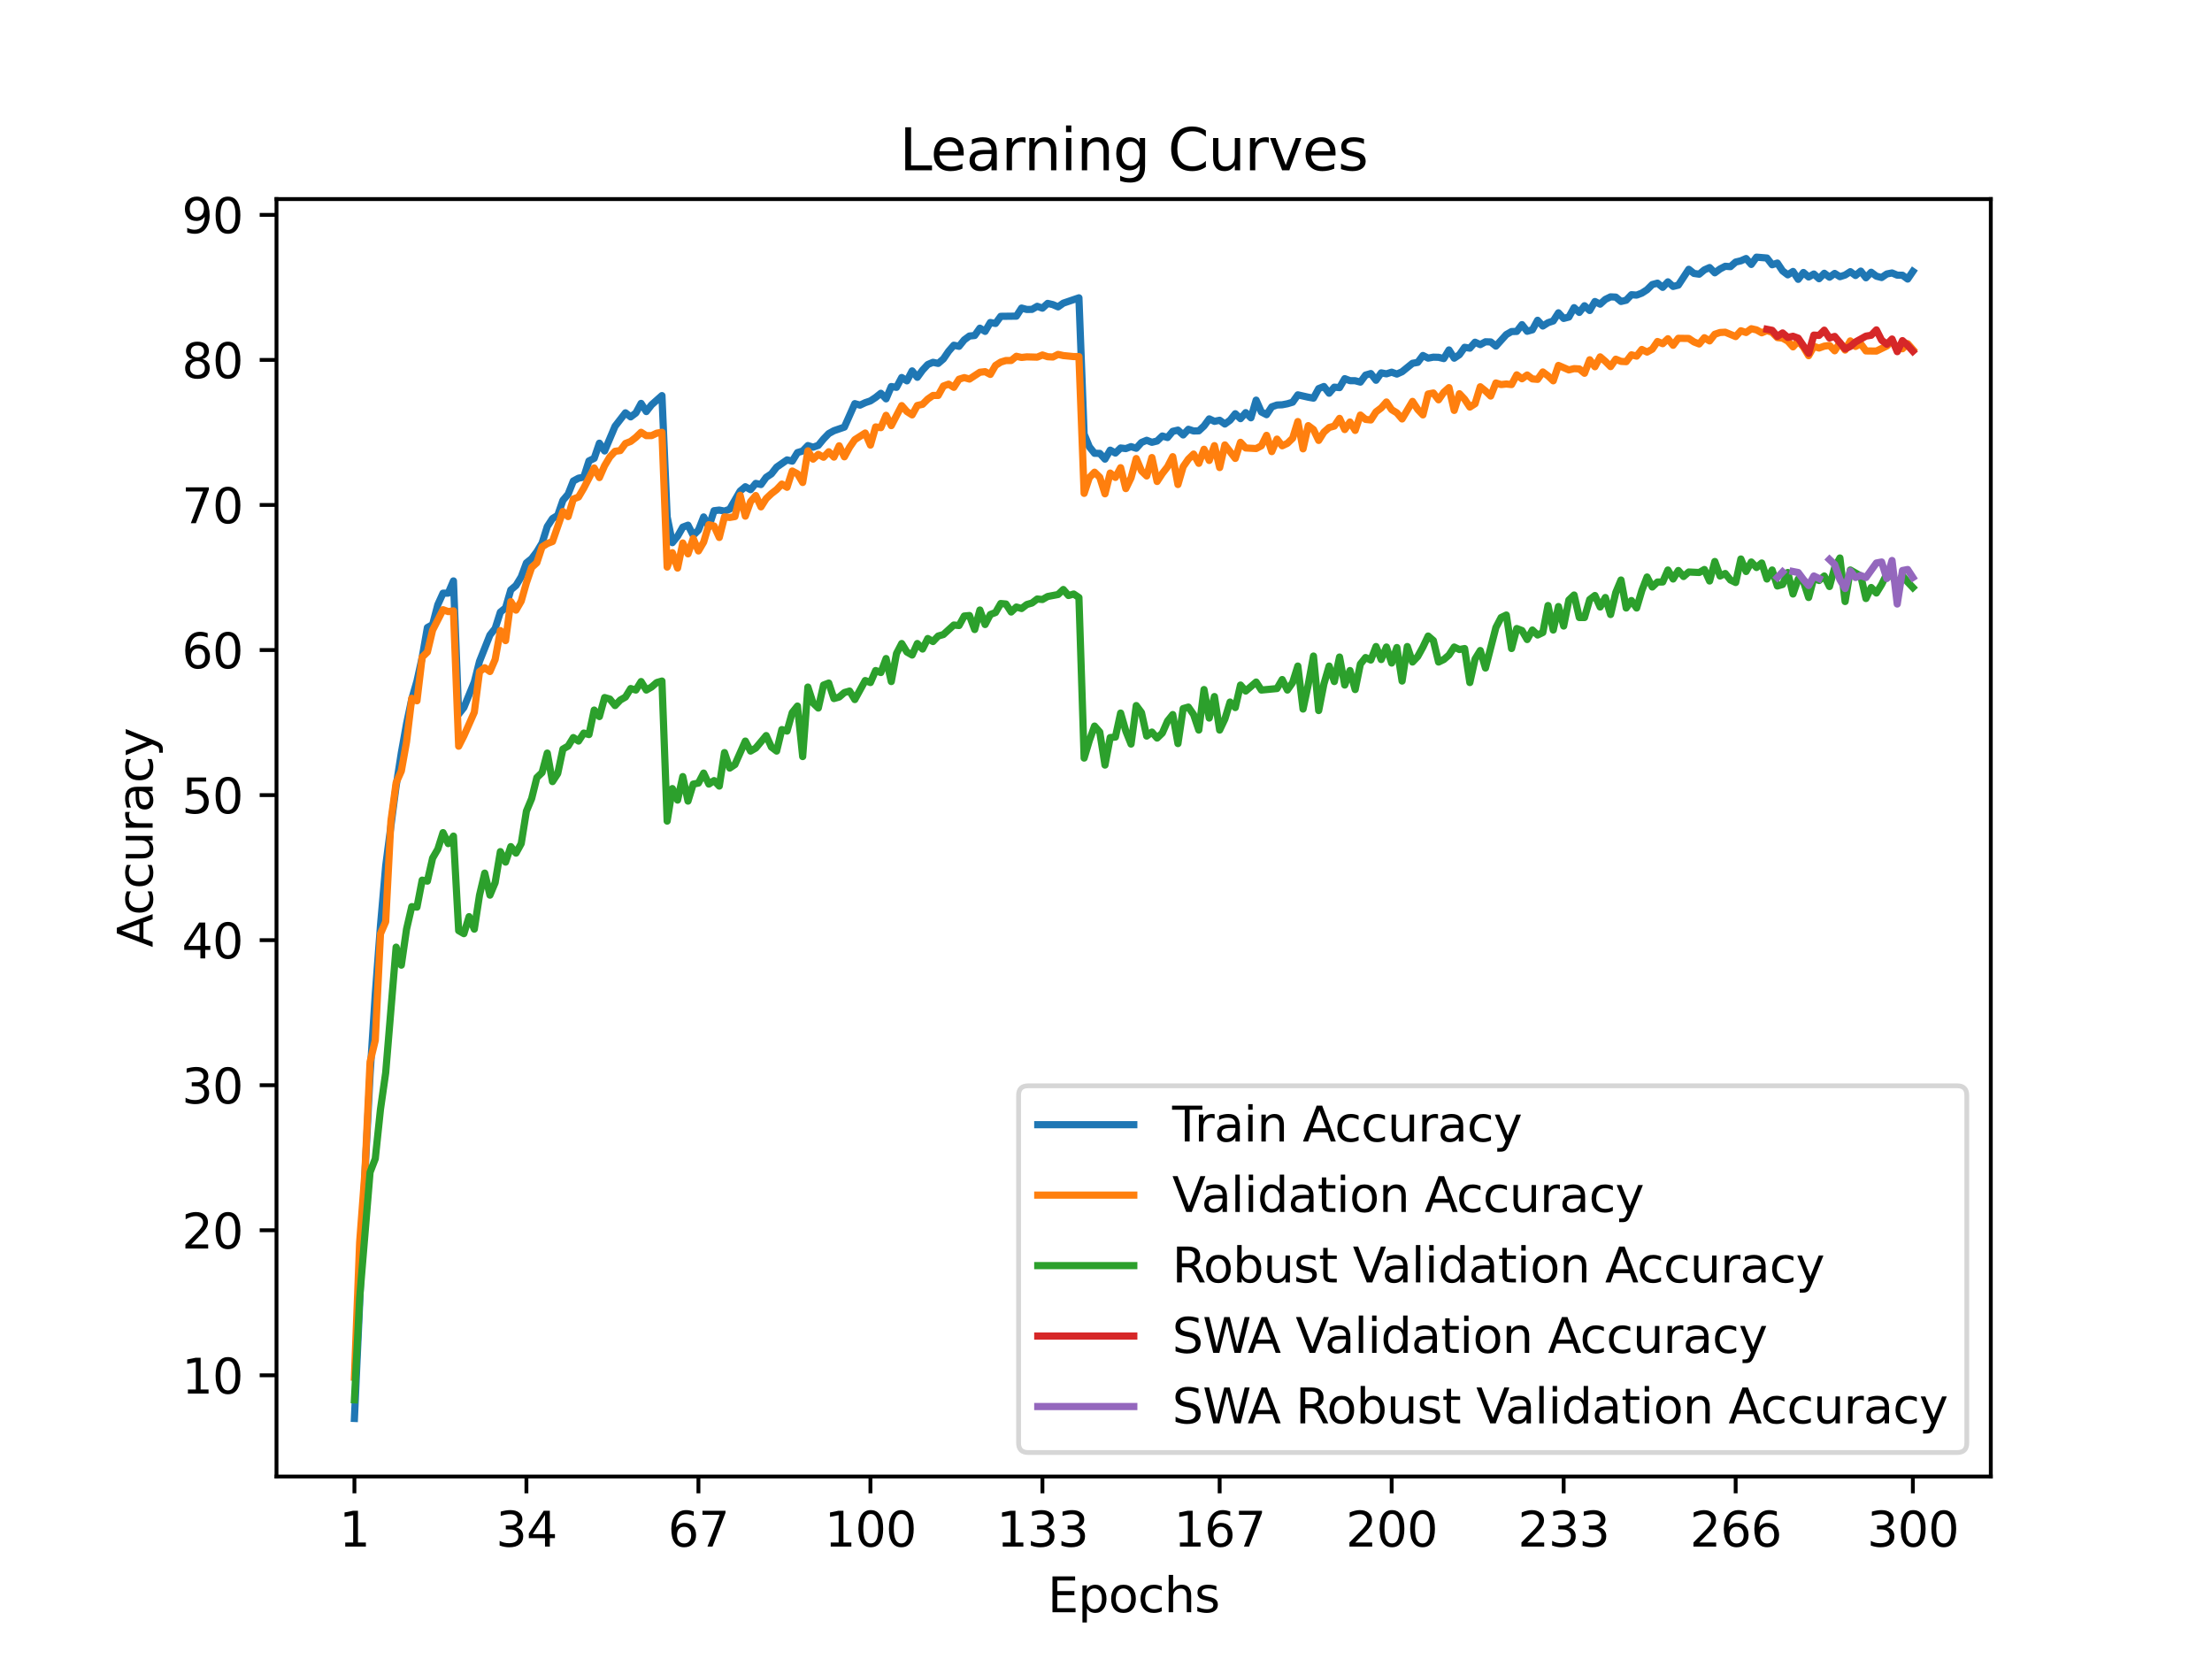 <?xml version="1.0" encoding="utf-8" standalone="no"?>
<!DOCTYPE svg PUBLIC "-//W3C//DTD SVG 1.1//EN"
  "http://www.w3.org/Graphics/SVG/1.1/DTD/svg11.dtd">
<svg xmlns:xlink="http://www.w3.org/1999/xlink" width="460.8pt" height="345.6pt" viewBox="0 0 460.8 345.6" xmlns="http://www.w3.org/2000/svg" version="1.1">
 <defs>
  <style type="text/css">*{stroke-linejoin: round; stroke-linecap: butt}</style>
 </defs>
 <g id="figure_1">
  <g id="patch_1">
   <path d="M 0 345.6 
L 460.8 345.6 
L 460.8 0 
L 0 0 
z
" style="fill: #ffffff"/>
  </g>
  <g id="axes_1">
   <g id="patch_2">
    <path d="M 57.6 307.584 
L 414.72 307.584 
L 414.72 41.472 
L 57.6 41.472 
z
" style="fill: #ffffff"/>
   </g>
   <g id="matplotlib.axis_1">
    <g id="xtick_1">
     <g id="line2d_1">
      <defs>
       <path id="md8744e3c28" d="M 0 0 
L 0 3.5 
" style="stroke: #000000; stroke-width: 0.8"/>
      </defs>
      <g>
       <use xlink:href="#md8744e3c28" x="73.833" y="307.584" style="stroke: #000000; stroke-width: 0.8"/>
      </g>
     </g>
     <g id="text_1">
      <!-- 1 -->
      <g transform="translate(70.651 322.182) scale(0.1 -0.1)">
       <defs>
        <path id="DejaVuSans-31" d="M 794 531 
L 1825 531 
L 1825 4091 
L 703 3866 
L 703 4441 
L 1819 4666 
L 2450 4666 
L 2450 531 
L 3481 531 
L 3481 0 
L 794 0 
L 794 531 
z
" transform="scale(0.016)"/>
       </defs>
       <use xlink:href="#DejaVuSans-31"/>
      </g>
     </g>
    </g>
    <g id="xtick_2">
     <g id="line2d_2">
      <g>
       <use xlink:href="#md8744e3c28" x="109.664" y="307.584" style="stroke: #000000; stroke-width: 0.8"/>
      </g>
     </g>
     <g id="text_2">
      <!-- 34 -->
      <g transform="translate(103.302 322.182) scale(0.1 -0.1)">
       <defs>
        <path id="DejaVuSans-33" d="M 2597 2516 
Q 3050 2419 3304 2112 
Q 3559 1806 3559 1356 
Q 3559 666 3084 287 
Q 2609 -91 1734 -91 
Q 1441 -91 1130 -33 
Q 819 25 488 141 
L 488 750 
Q 750 597 1062 519 
Q 1375 441 1716 441 
Q 2309 441 2620 675 
Q 2931 909 2931 1356 
Q 2931 1769 2642 2001 
Q 2353 2234 1838 2234 
L 1294 2234 
L 1294 2753 
L 1863 2753 
Q 2328 2753 2575 2939 
Q 2822 3125 2822 3475 
Q 2822 3834 2567 4026 
Q 2313 4219 1838 4219 
Q 1578 4219 1281 4162 
Q 984 4106 628 3988 
L 628 4550 
Q 988 4650 1302 4700 
Q 1616 4750 1894 4750 
Q 2613 4750 3031 4423 
Q 3450 4097 3450 3541 
Q 3450 3153 3228 2886 
Q 3006 2619 2597 2516 
z
" transform="scale(0.016)"/>
        <path id="DejaVuSans-34" d="M 2419 4116 
L 825 1625 
L 2419 1625 
L 2419 4116 
z
M 2253 4666 
L 3047 4666 
L 3047 1625 
L 3713 1625 
L 3713 1100 
L 3047 1100 
L 3047 0 
L 2419 0 
L 2419 1100 
L 313 1100 
L 313 1709 
L 2253 4666 
z
" transform="scale(0.016)"/>
       </defs>
       <use xlink:href="#DejaVuSans-33"/>
       <use xlink:href="#DejaVuSans-34" x="63.623"/>
      </g>
     </g>
    </g>
    <g id="xtick_3">
     <g id="line2d_3">
      <g>
       <use xlink:href="#md8744e3c28" x="145.496" y="307.584" style="stroke: #000000; stroke-width: 0.8"/>
      </g>
     </g>
     <g id="text_3">
      <!-- 67 -->
      <g transform="translate(139.133 322.182) scale(0.1 -0.1)">
       <defs>
        <path id="DejaVuSans-36" d="M 2113 2584 
Q 1688 2584 1439 2293 
Q 1191 2003 1191 1497 
Q 1191 994 1439 701 
Q 1688 409 2113 409 
Q 2538 409 2786 701 
Q 3034 994 3034 1497 
Q 3034 2003 2786 2293 
Q 2538 2584 2113 2584 
z
M 3366 4563 
L 3366 3988 
Q 3128 4100 2886 4159 
Q 2644 4219 2406 4219 
Q 1781 4219 1451 3797 
Q 1122 3375 1075 2522 
Q 1259 2794 1537 2939 
Q 1816 3084 2150 3084 
Q 2853 3084 3261 2657 
Q 3669 2231 3669 1497 
Q 3669 778 3244 343 
Q 2819 -91 2113 -91 
Q 1303 -91 875 529 
Q 447 1150 447 2328 
Q 447 3434 972 4092 
Q 1497 4750 2381 4750 
Q 2619 4750 2861 4703 
Q 3103 4656 3366 4563 
z
" transform="scale(0.016)"/>
        <path id="DejaVuSans-37" d="M 525 4666 
L 3525 4666 
L 3525 4397 
L 1831 0 
L 1172 0 
L 2766 4134 
L 525 4134 
L 525 4666 
z
" transform="scale(0.016)"/>
       </defs>
       <use xlink:href="#DejaVuSans-36"/>
       <use xlink:href="#DejaVuSans-37" x="63.623"/>
      </g>
     </g>
    </g>
    <g id="xtick_4">
     <g id="line2d_4">
      <g>
       <use xlink:href="#md8744e3c28" x="181.327" y="307.584" style="stroke: #000000; stroke-width: 0.8"/>
      </g>
     </g>
     <g id="text_4">
      <!-- 100 -->
      <g transform="translate(171.783 322.182) scale(0.1 -0.1)">
       <defs>
        <path id="DejaVuSans-30" d="M 2034 4250 
Q 1547 4250 1301 3770 
Q 1056 3291 1056 2328 
Q 1056 1369 1301 889 
Q 1547 409 2034 409 
Q 2525 409 2770 889 
Q 3016 1369 3016 2328 
Q 3016 3291 2770 3770 
Q 2525 4250 2034 4250 
z
M 2034 4750 
Q 2819 4750 3233 4129 
Q 3647 3509 3647 2328 
Q 3647 1150 3233 529 
Q 2819 -91 2034 -91 
Q 1250 -91 836 529 
Q 422 1150 422 2328 
Q 422 3509 836 4129 
Q 1250 4750 2034 4750 
z
" transform="scale(0.016)"/>
       </defs>
       <use xlink:href="#DejaVuSans-31"/>
       <use xlink:href="#DejaVuSans-30" x="63.623"/>
       <use xlink:href="#DejaVuSans-30" x="127.246"/>
      </g>
     </g>
    </g>
    <g id="xtick_5">
     <g id="line2d_5">
      <g>
       <use xlink:href="#md8744e3c28" x="217.158" y="307.584" style="stroke: #000000; stroke-width: 0.8"/>
      </g>
     </g>
     <g id="text_5">
      <!-- 133 -->
      <g transform="translate(207.615 322.182) scale(0.1 -0.1)">
       <use xlink:href="#DejaVuSans-31"/>
       <use xlink:href="#DejaVuSans-33" x="63.623"/>
       <use xlink:href="#DejaVuSans-33" x="127.246"/>
      </g>
     </g>
    </g>
    <g id="xtick_6">
     <g id="line2d_6">
      <g>
       <use xlink:href="#md8744e3c28" x="254.076" y="307.584" style="stroke: #000000; stroke-width: 0.8"/>
      </g>
     </g>
     <g id="text_6">
      <!-- 167 -->
      <g transform="translate(244.532 322.182) scale(0.1 -0.1)">
       <use xlink:href="#DejaVuSans-31"/>
       <use xlink:href="#DejaVuSans-36" x="63.623"/>
       <use xlink:href="#DejaVuSans-37" x="127.246"/>
      </g>
     </g>
    </g>
    <g id="xtick_7">
     <g id="line2d_7">
      <g>
       <use xlink:href="#md8744e3c28" x="289.907" y="307.584" style="stroke: #000000; stroke-width: 0.8"/>
      </g>
     </g>
     <g id="text_7">
      <!-- 200 -->
      <g transform="translate(280.363 322.182) scale(0.1 -0.1)">
       <defs>
        <path id="DejaVuSans-32" d="M 1228 531 
L 3431 531 
L 3431 0 
L 469 0 
L 469 531 
Q 828 903 1448 1529 
Q 2069 2156 2228 2338 
Q 2531 2678 2651 2914 
Q 2772 3150 2772 3378 
Q 2772 3750 2511 3984 
Q 2250 4219 1831 4219 
Q 1534 4219 1204 4116 
Q 875 4013 500 3803 
L 500 4441 
Q 881 4594 1212 4672 
Q 1544 4750 1819 4750 
Q 2544 4750 2975 4387 
Q 3406 4025 3406 3419 
Q 3406 3131 3298 2873 
Q 3191 2616 2906 2266 
Q 2828 2175 2409 1742 
Q 1991 1309 1228 531 
z
" transform="scale(0.016)"/>
       </defs>
       <use xlink:href="#DejaVuSans-32"/>
       <use xlink:href="#DejaVuSans-30" x="63.623"/>
       <use xlink:href="#DejaVuSans-30" x="127.246"/>
      </g>
     </g>
    </g>
    <g id="xtick_8">
     <g id="line2d_8">
      <g>
       <use xlink:href="#md8744e3c28" x="325.739" y="307.584" style="stroke: #000000; stroke-width: 0.8"/>
      </g>
     </g>
     <g id="text_8">
      <!-- 233 -->
      <g transform="translate(316.195 322.182) scale(0.1 -0.1)">
       <use xlink:href="#DejaVuSans-32"/>
       <use xlink:href="#DejaVuSans-33" x="63.623"/>
       <use xlink:href="#DejaVuSans-33" x="127.246"/>
      </g>
     </g>
    </g>
    <g id="xtick_9">
     <g id="line2d_9">
      <g>
       <use xlink:href="#md8744e3c28" x="361.57" y="307.584" style="stroke: #000000; stroke-width: 0.8"/>
      </g>
     </g>
     <g id="text_9">
      <!-- 266 -->
      <g transform="translate(352.026 322.182) scale(0.1 -0.1)">
       <use xlink:href="#DejaVuSans-32"/>
       <use xlink:href="#DejaVuSans-36" x="63.623"/>
       <use xlink:href="#DejaVuSans-36" x="127.246"/>
      </g>
     </g>
    </g>
    <g id="xtick_10">
     <g id="line2d_10">
      <g>
       <use xlink:href="#md8744e3c28" x="398.487" y="307.584" style="stroke: #000000; stroke-width: 0.8"/>
      </g>
     </g>
     <g id="text_10">
      <!-- 300 -->
      <g transform="translate(388.944 322.182) scale(0.1 -0.1)">
       <use xlink:href="#DejaVuSans-33"/>
       <use xlink:href="#DejaVuSans-30" x="63.623"/>
       <use xlink:href="#DejaVuSans-30" x="127.246"/>
      </g>
     </g>
    </g>
    <g id="text_11">
     <!-- Epochs -->
     <g transform="translate(218.244 335.861) scale(0.1 -0.1)">
      <defs>
       <path id="DejaVuSans-45" d="M 628 4666 
L 3578 4666 
L 3578 4134 
L 1259 4134 
L 1259 2753 
L 3481 2753 
L 3481 2222 
L 1259 2222 
L 1259 531 
L 3634 531 
L 3634 0 
L 628 0 
L 628 4666 
z
" transform="scale(0.016)"/>
       <path id="DejaVuSans-70" d="M 1159 525 
L 1159 -1331 
L 581 -1331 
L 581 3500 
L 1159 3500 
L 1159 2969 
Q 1341 3281 1617 3432 
Q 1894 3584 2278 3584 
Q 2916 3584 3314 3078 
Q 3713 2572 3713 1747 
Q 3713 922 3314 415 
Q 2916 -91 2278 -91 
Q 1894 -91 1617 61 
Q 1341 213 1159 525 
z
M 3116 1747 
Q 3116 2381 2855 2742 
Q 2594 3103 2138 3103 
Q 1681 3103 1420 2742 
Q 1159 2381 1159 1747 
Q 1159 1113 1420 752 
Q 1681 391 2138 391 
Q 2594 391 2855 752 
Q 3116 1113 3116 1747 
z
" transform="scale(0.016)"/>
       <path id="DejaVuSans-6f" d="M 1959 3097 
Q 1497 3097 1228 2736 
Q 959 2375 959 1747 
Q 959 1119 1226 758 
Q 1494 397 1959 397 
Q 2419 397 2687 759 
Q 2956 1122 2956 1747 
Q 2956 2369 2687 2733 
Q 2419 3097 1959 3097 
z
M 1959 3584 
Q 2709 3584 3137 3096 
Q 3566 2609 3566 1747 
Q 3566 888 3137 398 
Q 2709 -91 1959 -91 
Q 1206 -91 779 398 
Q 353 888 353 1747 
Q 353 2609 779 3096 
Q 1206 3584 1959 3584 
z
" transform="scale(0.016)"/>
       <path id="DejaVuSans-63" d="M 3122 3366 
L 3122 2828 
Q 2878 2963 2633 3030 
Q 2388 3097 2138 3097 
Q 1578 3097 1268 2742 
Q 959 2388 959 1747 
Q 959 1106 1268 751 
Q 1578 397 2138 397 
Q 2388 397 2633 464 
Q 2878 531 3122 666 
L 3122 134 
Q 2881 22 2623 -34 
Q 2366 -91 2075 -91 
Q 1284 -91 818 406 
Q 353 903 353 1747 
Q 353 2603 823 3093 
Q 1294 3584 2113 3584 
Q 2378 3584 2631 3529 
Q 2884 3475 3122 3366 
z
" transform="scale(0.016)"/>
       <path id="DejaVuSans-68" d="M 3513 2113 
L 3513 0 
L 2938 0 
L 2938 2094 
Q 2938 2591 2744 2837 
Q 2550 3084 2163 3084 
Q 1697 3084 1428 2787 
Q 1159 2491 1159 1978 
L 1159 0 
L 581 0 
L 581 4863 
L 1159 4863 
L 1159 2956 
Q 1366 3272 1645 3428 
Q 1925 3584 2291 3584 
Q 2894 3584 3203 3211 
Q 3513 2838 3513 2113 
z
" transform="scale(0.016)"/>
       <path id="DejaVuSans-73" d="M 2834 3397 
L 2834 2853 
Q 2591 2978 2328 3040 
Q 2066 3103 1784 3103 
Q 1356 3103 1142 2972 
Q 928 2841 928 2578 
Q 928 2378 1081 2264 
Q 1234 2150 1697 2047 
L 1894 2003 
Q 2506 1872 2764 1633 
Q 3022 1394 3022 966 
Q 3022 478 2636 193 
Q 2250 -91 1575 -91 
Q 1294 -91 989 -36 
Q 684 19 347 128 
L 347 722 
Q 666 556 975 473 
Q 1284 391 1588 391 
Q 1994 391 2212 530 
Q 2431 669 2431 922 
Q 2431 1156 2273 1281 
Q 2116 1406 1581 1522 
L 1381 1569 
Q 847 1681 609 1914 
Q 372 2147 372 2553 
Q 372 3047 722 3315 
Q 1072 3584 1716 3584 
Q 2034 3584 2315 3537 
Q 2597 3491 2834 3397 
z
" transform="scale(0.016)"/>
      </defs>
      <use xlink:href="#DejaVuSans-45"/>
      <use xlink:href="#DejaVuSans-70" x="63.184"/>
      <use xlink:href="#DejaVuSans-6f" x="126.66"/>
      <use xlink:href="#DejaVuSans-63" x="187.842"/>
      <use xlink:href="#DejaVuSans-68" x="242.822"/>
      <use xlink:href="#DejaVuSans-73" x="306.201"/>
     </g>
    </g>
   </g>
   <g id="matplotlib.axis_2">
    <g id="ytick_1">
     <g id="line2d_11">
      <defs>
       <path id="m1e0f0e2aa6" d="M 0 0 
L -3.5 0 
" style="stroke: #000000; stroke-width: 0.8"/>
      </defs>
      <g>
       <use xlink:href="#m1e0f0e2aa6" x="57.6" y="286.506" style="stroke: #000000; stroke-width: 0.8"/>
      </g>
     </g>
     <g id="text_12">
      <!-- 10 -->
      <g transform="translate(37.875 290.305) scale(0.1 -0.1)">
       <use xlink:href="#DejaVuSans-31"/>
       <use xlink:href="#DejaVuSans-30" x="63.623"/>
      </g>
     </g>
    </g>
    <g id="ytick_2">
     <g id="line2d_12">
      <g>
       <use xlink:href="#m1e0f0e2aa6" x="57.6" y="256.287" style="stroke: #000000; stroke-width: 0.8"/>
      </g>
     </g>
     <g id="text_13">
      <!-- 20 -->
      <g transform="translate(37.875 260.087) scale(0.1 -0.1)">
       <use xlink:href="#DejaVuSans-32"/>
       <use xlink:href="#DejaVuSans-30" x="63.623"/>
      </g>
     </g>
    </g>
    <g id="ytick_3">
     <g id="line2d_13">
      <g>
       <use xlink:href="#m1e0f0e2aa6" x="57.6" y="226.069" style="stroke: #000000; stroke-width: 0.8"/>
      </g>
     </g>
     <g id="text_14">
      <!-- 30 -->
      <g transform="translate(37.875 229.868) scale(0.1 -0.1)">
       <use xlink:href="#DejaVuSans-33"/>
       <use xlink:href="#DejaVuSans-30" x="63.623"/>
      </g>
     </g>
    </g>
    <g id="ytick_4">
     <g id="line2d_14">
      <g>
       <use xlink:href="#m1e0f0e2aa6" x="57.6" y="195.851" style="stroke: #000000; stroke-width: 0.8"/>
      </g>
     </g>
     <g id="text_15">
      <!-- 40 -->
      <g transform="translate(37.875 199.65) scale(0.1 -0.1)">
       <use xlink:href="#DejaVuSans-34"/>
       <use xlink:href="#DejaVuSans-30" x="63.623"/>
      </g>
     </g>
    </g>
    <g id="ytick_5">
     <g id="line2d_15">
      <g>
       <use xlink:href="#m1e0f0e2aa6" x="57.6" y="165.632" style="stroke: #000000; stroke-width: 0.8"/>
      </g>
     </g>
     <g id="text_16">
      <!-- 50 -->
      <g transform="translate(37.875 169.432) scale(0.1 -0.1)">
       <defs>
        <path id="DejaVuSans-35" d="M 691 4666 
L 3169 4666 
L 3169 4134 
L 1269 4134 
L 1269 2991 
Q 1406 3038 1543 3061 
Q 1681 3084 1819 3084 
Q 2600 3084 3056 2656 
Q 3513 2228 3513 1497 
Q 3513 744 3044 326 
Q 2575 -91 1722 -91 
Q 1428 -91 1123 -41 
Q 819 9 494 109 
L 494 744 
Q 775 591 1075 516 
Q 1375 441 1709 441 
Q 2250 441 2565 725 
Q 2881 1009 2881 1497 
Q 2881 1984 2565 2268 
Q 2250 2553 1709 2553 
Q 1456 2553 1204 2497 
Q 953 2441 691 2322 
L 691 4666 
z
" transform="scale(0.016)"/>
       </defs>
       <use xlink:href="#DejaVuSans-35"/>
       <use xlink:href="#DejaVuSans-30" x="63.623"/>
      </g>
     </g>
    </g>
    <g id="ytick_6">
     <g id="line2d_16">
      <g>
       <use xlink:href="#m1e0f0e2aa6" x="57.6" y="135.414" style="stroke: #000000; stroke-width: 0.8"/>
      </g>
     </g>
     <g id="text_17">
      <!-- 60 -->
      <g transform="translate(37.875 139.213) scale(0.1 -0.1)">
       <use xlink:href="#DejaVuSans-36"/>
       <use xlink:href="#DejaVuSans-30" x="63.623"/>
      </g>
     </g>
    </g>
    <g id="ytick_7">
     <g id="line2d_17">
      <g>
       <use xlink:href="#m1e0f0e2aa6" x="57.6" y="105.196" style="stroke: #000000; stroke-width: 0.8"/>
      </g>
     </g>
     <g id="text_18">
      <!-- 70 -->
      <g transform="translate(37.875 108.995) scale(0.1 -0.1)">
       <use xlink:href="#DejaVuSans-37"/>
       <use xlink:href="#DejaVuSans-30" x="63.623"/>
      </g>
     </g>
    </g>
    <g id="ytick_8">
     <g id="line2d_18">
      <g>
       <use xlink:href="#m1e0f0e2aa6" x="57.6" y="74.978" style="stroke: #000000; stroke-width: 0.8"/>
      </g>
     </g>
     <g id="text_19">
      <!-- 80 -->
      <g transform="translate(37.875 78.777) scale(0.1 -0.1)">
       <defs>
        <path id="DejaVuSans-38" d="M 2034 2216 
Q 1584 2216 1326 1975 
Q 1069 1734 1069 1313 
Q 1069 891 1326 650 
Q 1584 409 2034 409 
Q 2484 409 2743 651 
Q 3003 894 3003 1313 
Q 3003 1734 2745 1975 
Q 2488 2216 2034 2216 
z
M 1403 2484 
Q 997 2584 770 2862 
Q 544 3141 544 3541 
Q 544 4100 942 4425 
Q 1341 4750 2034 4750 
Q 2731 4750 3128 4425 
Q 3525 4100 3525 3541 
Q 3525 3141 3298 2862 
Q 3072 2584 2669 2484 
Q 3125 2378 3379 2068 
Q 3634 1759 3634 1313 
Q 3634 634 3220 271 
Q 2806 -91 2034 -91 
Q 1263 -91 848 271 
Q 434 634 434 1313 
Q 434 1759 690 2068 
Q 947 2378 1403 2484 
z
M 1172 3481 
Q 1172 3119 1398 2916 
Q 1625 2713 2034 2713 
Q 2441 2713 2670 2916 
Q 2900 3119 2900 3481 
Q 2900 3844 2670 4047 
Q 2441 4250 2034 4250 
Q 1625 4250 1398 4047 
Q 1172 3844 1172 3481 
z
" transform="scale(0.016)"/>
       </defs>
       <use xlink:href="#DejaVuSans-38"/>
       <use xlink:href="#DejaVuSans-30" x="63.623"/>
      </g>
     </g>
    </g>
    <g id="ytick_9">
     <g id="line2d_19">
      <g>
       <use xlink:href="#m1e0f0e2aa6" x="57.6" y="44.759" style="stroke: #000000; stroke-width: 0.8"/>
      </g>
     </g>
     <g id="text_20">
      <!-- 90 -->
      <g transform="translate(37.875 48.559) scale(0.1 -0.1)">
       <defs>
        <path id="DejaVuSans-39" d="M 703 97 
L 703 672 
Q 941 559 1184 500 
Q 1428 441 1663 441 
Q 2288 441 2617 861 
Q 2947 1281 2994 2138 
Q 2813 1869 2534 1725 
Q 2256 1581 1919 1581 
Q 1219 1581 811 2004 
Q 403 2428 403 3163 
Q 403 3881 828 4315 
Q 1253 4750 1959 4750 
Q 2769 4750 3195 4129 
Q 3622 3509 3622 2328 
Q 3622 1225 3098 567 
Q 2575 -91 1691 -91 
Q 1453 -91 1209 -44 
Q 966 3 703 97 
z
M 1959 2075 
Q 2384 2075 2632 2365 
Q 2881 2656 2881 3163 
Q 2881 3666 2632 3958 
Q 2384 4250 1959 4250 
Q 1534 4250 1286 3958 
Q 1038 3666 1038 3163 
Q 1038 2656 1286 2365 
Q 1534 2075 1959 2075 
z
" transform="scale(0.016)"/>
       </defs>
       <use xlink:href="#DejaVuSans-39"/>
       <use xlink:href="#DejaVuSans-30" x="63.623"/>
      </g>
     </g>
    </g>
    <g id="text_21">
     <!-- Accuracy -->
     <g transform="translate(31.795 197.356) rotate(-90) scale(0.1 -0.1)">
      <defs>
       <path id="DejaVuSans-41" d="M 2188 4044 
L 1331 1722 
L 3047 1722 
L 2188 4044 
z
M 1831 4666 
L 2547 4666 
L 4325 0 
L 3669 0 
L 3244 1197 
L 1141 1197 
L 716 0 
L 50 0 
L 1831 4666 
z
" transform="scale(0.016)"/>
       <path id="DejaVuSans-75" d="M 544 1381 
L 544 3500 
L 1119 3500 
L 1119 1403 
Q 1119 906 1312 657 
Q 1506 409 1894 409 
Q 2359 409 2629 706 
Q 2900 1003 2900 1516 
L 2900 3500 
L 3475 3500 
L 3475 0 
L 2900 0 
L 2900 538 
Q 2691 219 2414 64 
Q 2138 -91 1772 -91 
Q 1169 -91 856 284 
Q 544 659 544 1381 
z
M 1991 3584 
L 1991 3584 
z
" transform="scale(0.016)"/>
       <path id="DejaVuSans-72" d="M 2631 2963 
Q 2534 3019 2420 3045 
Q 2306 3072 2169 3072 
Q 1681 3072 1420 2755 
Q 1159 2438 1159 1844 
L 1159 0 
L 581 0 
L 581 3500 
L 1159 3500 
L 1159 2956 
Q 1341 3275 1631 3429 
Q 1922 3584 2338 3584 
Q 2397 3584 2469 3576 
Q 2541 3569 2628 3553 
L 2631 2963 
z
" transform="scale(0.016)"/>
       <path id="DejaVuSans-61" d="M 2194 1759 
Q 1497 1759 1228 1600 
Q 959 1441 959 1056 
Q 959 750 1161 570 
Q 1363 391 1709 391 
Q 2188 391 2477 730 
Q 2766 1069 2766 1631 
L 2766 1759 
L 2194 1759 
z
M 3341 1997 
L 3341 0 
L 2766 0 
L 2766 531 
Q 2569 213 2275 61 
Q 1981 -91 1556 -91 
Q 1019 -91 701 211 
Q 384 513 384 1019 
Q 384 1609 779 1909 
Q 1175 2209 1959 2209 
L 2766 2209 
L 2766 2266 
Q 2766 2663 2505 2880 
Q 2244 3097 1772 3097 
Q 1472 3097 1187 3025 
Q 903 2953 641 2809 
L 641 3341 
Q 956 3463 1253 3523 
Q 1550 3584 1831 3584 
Q 2591 3584 2966 3190 
Q 3341 2797 3341 1997 
z
" transform="scale(0.016)"/>
       <path id="DejaVuSans-79" d="M 2059 -325 
Q 1816 -950 1584 -1140 
Q 1353 -1331 966 -1331 
L 506 -1331 
L 506 -850 
L 844 -850 
Q 1081 -850 1212 -737 
Q 1344 -625 1503 -206 
L 1606 56 
L 191 3500 
L 800 3500 
L 1894 763 
L 2988 3500 
L 3597 3500 
L 2059 -325 
z
" transform="scale(0.016)"/>
      </defs>
      <use xlink:href="#DejaVuSans-41"/>
      <use xlink:href="#DejaVuSans-63" x="66.658"/>
      <use xlink:href="#DejaVuSans-63" x="121.639"/>
      <use xlink:href="#DejaVuSans-75" x="176.619"/>
      <use xlink:href="#DejaVuSans-72" x="239.998"/>
      <use xlink:href="#DejaVuSans-61" x="281.111"/>
      <use xlink:href="#DejaVuSans-63" x="342.391"/>
      <use xlink:href="#DejaVuSans-79" x="397.371"/>
     </g>
    </g>
   </g>
   <g id="line2d_20">
    <path d="M 73.833 295.488 
L 74.919 271.57 
L 76.004 244.895 
L 77.09 223.901 
L 78.176 207.1 
L 79.262 192.806 
L 80.348 180.379 
L 82.519 163.759 
L 83.605 156.824 
L 84.691 150.773 
L 85.777 145.636 
L 86.862 141.873 
L 87.948 136.948 
L 89.034 130.73 
L 90.12 130.118 
L 91.206 125.971 
L 92.291 123.569 
L 93.377 123.561 
L 94.463 121.015 
L 95.549 148.771 
L 96.635 147.388 
L 98.806 142.077 
L 99.892 137.771 
L 102.064 132.287 
L 103.149 130.927 
L 104.235 127.52 
L 105.321 126.628 
L 106.407 122.889 
L 107.493 121.967 
L 108.578 120.184 
L 109.664 117.261 
L 110.75 116.384 
L 111.836 114.949 
L 112.922 113.143 
L 114.007 109.691 
L 115.093 108.029 
L 116.179 107.364 
L 117.265 104.229 
L 118.351 102.945 
L 119.436 100.202 
L 120.522 99.613 
L 121.608 99.402 
L 122.694 96.017 
L 123.78 95.481 
L 124.865 92.323 
L 125.951 93.94 
L 128.123 88.803 
L 130.294 86 
L 131.38 86.846 
L 132.466 86.03 
L 133.552 84.036 
L 134.638 85.735 
L 135.723 84.338 
L 137.895 82.411 
L 138.981 107.674 
L 140.067 113.045 
L 141.152 111.708 
L 142.238 109.812 
L 143.324 109.404 
L 144.41 111.519 
L 145.496 110.446 
L 146.581 107.689 
L 147.667 109.751 
L 148.753 106.39 
L 149.839 106.261 
L 150.925 106.473 
L 152.01 106.072 
L 154.182 102.303 
L 155.268 101.396 
L 156.354 102 
L 157.439 100.701 
L 158.525 100.935 
L 159.611 99.432 
L 160.697 98.714 
L 161.783 97.317 
L 163.954 95.806 
L 165.04 96.062 
L 166.126 94.28 
L 167.212 93.955 
L 168.297 92.822 
L 169.383 93.154 
L 170.469 92.776 
L 171.555 91.454 
L 172.641 90.321 
L 173.726 89.724 
L 175.898 88.976 
L 178.07 84.088 
L 179.155 84.398 
L 180.241 83.884 
L 181.327 83.514 
L 182.413 82.797 
L 183.499 81.928 
L 184.584 83.084 
L 185.67 80.523 
L 186.756 80.689 
L 187.842 78.642 
L 188.928 79.337 
L 190.013 77.267 
L 191.099 78.596 
L 192.185 77.108 
L 193.271 75.937 
L 194.357 75.476 
L 195.442 75.703 
L 196.528 74.766 
L 197.614 73.172 
L 198.7 71.918 
L 199.786 72.145 
L 200.871 70.8 
L 201.957 69.999 
L 203.043 69.893 
L 204.129 68.367 
L 205.215 69.032 
L 206.3 67.181 
L 207.386 67.385 
L 208.472 65.897 
L 211.729 65.859 
L 212.815 64.175 
L 213.901 64.469 
L 214.987 64.447 
L 216.073 63.812 
L 217.158 64.197 
L 218.244 63.2 
L 219.33 63.457 
L 220.416 63.925 
L 221.502 63.155 
L 224.759 62.044 
L 225.845 90.434 
L 226.931 93.078 
L 228.016 94.431 
L 229.102 94.446 
L 230.188 95.647 
L 231.274 93.773 
L 232.36 94.378 
L 233.445 93.328 
L 234.531 93.449 
L 235.617 93.041 
L 236.703 93.381 
L 237.789 92.172 
L 238.875 91.719 
L 239.96 92.142 
L 241.046 91.87 
L 242.132 90.827 
L 243.218 91.144 
L 244.304 89.853 
L 245.389 89.603 
L 246.475 90.608 
L 247.561 89.43 
L 248.647 89.777 
L 249.733 89.754 
L 250.818 88.742 
L 251.904 87.261 
L 252.99 87.775 
L 254.076 87.548 
L 255.162 88.334 
L 256.247 87.541 
L 257.333 86.189 
L 258.419 87.216 
L 259.505 85.962 
L 260.591 87.035 
L 261.676 83.356 
L 262.762 85.818 
L 263.848 86.385 
L 264.934 84.753 
L 266.02 84.368 
L 267.105 84.323 
L 268.191 84.111 
L 269.277 83.786 
L 270.363 82.253 
L 272.534 82.744 
L 273.62 82.94 
L 274.706 80.953 
L 275.792 80.515 
L 276.878 81.913 
L 277.963 80.651 
L 279.049 80.749 
L 280.135 78.883 
L 281.221 79.299 
L 282.307 79.314 
L 283.392 79.601 
L 284.478 78.135 
L 285.564 77.818 
L 286.65 79.216 
L 287.736 77.675 
L 288.821 77.879 
L 289.907 77.531 
L 290.993 77.924 
L 292.079 77.44 
L 294.25 75.68 
L 295.336 75.491 
L 296.422 74.056 
L 297.508 74.607 
L 298.594 74.404 
L 299.679 74.434 
L 300.765 74.698 
L 301.851 72.9 
L 302.937 74.615 
L 304.023 73.89 
L 305.108 72.349 
L 306.194 72.53 
L 307.28 71.291 
L 308.366 71.79 
L 309.452 71.2 
L 310.537 71.231 
L 311.623 72.099 
L 313.795 69.689 
L 314.881 69.07 
L 315.966 69.04 
L 317.052 67.627 
L 318.138 69.01 
L 319.224 68.707 
L 320.31 66.721 
L 321.395 67.914 
L 322.481 67.227 
L 323.567 66.864 
L 324.653 65.164 
L 325.739 66.335 
L 326.824 66.048 
L 327.91 64.092 
L 328.996 65.081 
L 330.082 63.691 
L 331.168 64.681 
L 332.253 62.815 
L 333.339 63.359 
L 334.425 62.369 
L 335.511 61.84 
L 336.597 61.893 
L 337.682 62.8 
L 338.768 62.543 
L 339.854 61.395 
L 340.94 61.478 
L 342.026 61.062 
L 343.111 60.36 
L 344.197 59.279 
L 345.283 58.985 
L 346.369 59.861 
L 347.455 58.713 
L 348.54 59.672 
L 349.626 59.4 
L 351.798 56.099 
L 352.884 56.96 
L 353.969 57.119 
L 355.055 56.22 
L 356.141 55.736 
L 357.227 56.832 
L 358.313 56.031 
L 359.398 55.472 
L 360.484 55.547 
L 361.57 54.588 
L 362.656 54.331 
L 363.742 53.855 
L 364.827 55.086 
L 365.913 53.568 
L 368.085 53.749 
L 369.171 55.154 
L 370.256 54.799 
L 371.342 56.431 
L 372.428 57.255 
L 373.514 56.552 
L 374.6 58.191 
L 375.685 56.764 
L 376.771 57.7 
L 377.857 57.081 
L 378.943 58.063 
L 380.029 56.93 
L 381.114 57.746 
L 382.2 56.96 
L 383.286 57.64 
L 384.372 57.292 
L 385.458 56.597 
L 386.543 57.391 
L 387.629 56.477 
L 388.715 57.867 
L 389.801 56.718 
L 390.887 57.534 
L 391.972 57.814 
L 393.058 57.073 
L 394.144 56.862 
L 395.23 57.323 
L 396.316 57.338 
L 397.401 58.131 
L 398.487 56.537 
L 398.487 56.537 
" clip-path="url(#p36995844bd)" style="fill: none; stroke: #1f77b4; stroke-width: 1.5; stroke-linecap: square"/>
   </g>
   <g id="line2d_21">
    <path d="M 73.833 286.898 
L 74.919 258.856 
L 76.004 244.472 
L 77.09 221.204 
L 78.176 216.732 
L 79.262 194.521 
L 80.348 192.013 
L 81.433 171.072 
L 82.519 163.064 
L 83.605 160.616 
L 84.691 154.542 
L 85.777 145.477 
L 86.862 145.991 
L 87.948 136.895 
L 89.034 135.837 
L 90.12 131.274 
L 92.291 127.014 
L 93.377 127.406 
L 94.463 127.255 
L 95.549 155.449 
L 96.635 153.303 
L 98.806 148.378 
L 99.892 139.917 
L 100.978 139.101 
L 102.064 139.887 
L 103.149 137.378 
L 104.235 131.365 
L 105.321 133.45 
L 106.407 125.321 
L 107.493 127.104 
L 108.578 125.231 
L 109.664 121.393 
L 110.75 118.22 
L 111.836 117.223 
L 112.922 113.929 
L 114.007 113.234 
L 115.093 112.811 
L 117.265 106.556 
L 118.351 107.613 
L 119.436 103.957 
L 120.522 103.534 
L 121.608 101.691 
L 123.78 97.49 
L 124.865 99.485 
L 125.951 97.007 
L 127.037 95.194 
L 128.123 94.015 
L 129.209 93.864 
L 130.294 92.383 
L 131.38 91.96 
L 132.466 91.114 
L 133.552 90.057 
L 134.638 90.752 
L 135.723 90.752 
L 136.809 90.238 
L 137.895 90.057 
L 138.981 118.129 
L 140.067 115.138 
L 141.152 118.341 
L 142.238 113.113 
L 143.324 115.379 
L 144.41 112.176 
L 145.496 114.775 
L 146.581 112.932 
L 147.667 109.306 
L 148.753 109.578 
L 149.839 111.965 
L 150.925 107.674 
L 152.01 107.795 
L 153.096 107.613 
L 154.182 103.171 
L 155.268 107.523 
L 156.354 104.501 
L 157.439 103.232 
L 158.525 105.589 
L 159.611 103.866 
L 160.697 102.839 
L 161.783 101.993 
L 162.868 100.844 
L 163.954 101.509 
L 165.04 98.125 
L 166.126 98.699 
L 167.212 100.512 
L 168.297 93.925 
L 169.383 95.647 
L 170.469 94.65 
L 171.555 95.254 
L 172.641 94.106 
L 173.726 95.224 
L 174.812 92.867 
L 175.898 95.163 
L 176.984 93.169 
L 178.07 91.598 
L 180.241 90.208 
L 181.327 92.716 
L 182.413 88.938 
L 183.499 89.09 
L 184.584 86.521 
L 185.67 88.667 
L 187.842 84.496 
L 188.928 85.735 
L 190.013 86.43 
L 191.099 84.466 
L 192.185 84.224 
L 193.271 83.137 
L 194.357 82.381 
L 195.442 82.381 
L 196.528 80.417 
L 197.614 80.024 
L 198.7 80.689 
L 199.786 78.997 
L 200.871 78.664 
L 201.957 78.966 
L 204.129 77.546 
L 205.215 77.425 
L 206.3 77.999 
L 207.386 76.126 
L 208.472 75.431 
L 209.558 75.099 
L 210.644 75.099 
L 211.729 74.222 
L 212.815 74.464 
L 213.901 74.343 
L 216.073 74.404 
L 217.158 73.95 
L 218.244 74.313 
L 219.33 74.373 
L 220.416 73.829 
L 221.502 74.071 
L 223.673 74.283 
L 224.759 74.283 
L 225.845 102.778 
L 226.931 99.485 
L 228.016 98.367 
L 229.102 99.424 
L 230.188 102.869 
L 231.274 98.548 
L 232.36 99.454 
L 233.445 97.43 
L 234.531 101.781 
L 235.617 99.545 
L 236.703 95.526 
L 237.789 98.095 
L 238.875 99.152 
L 239.96 95.315 
L 241.046 100.301 
L 242.132 98.639 
L 243.218 97.249 
L 244.304 95.133 
L 245.389 100.935 
L 246.475 97.218 
L 247.561 95.647 
L 248.647 94.589 
L 249.733 96.523 
L 250.818 93.592 
L 251.904 95.919 
L 252.99 92.837 
L 254.076 97.4 
L 255.162 92.686 
L 257.333 95.496 
L 258.419 92.142 
L 259.505 93.32 
L 261.676 93.441 
L 262.762 92.867 
L 263.848 90.691 
L 264.934 94.076 
L 266.02 91.477 
L 267.105 92.867 
L 268.191 92.353 
L 269.277 91.296 
L 270.363 87.82 
L 271.449 93.501 
L 272.534 88.667 
L 273.62 89.482 
L 274.706 91.749 
L 275.792 90.026 
L 276.878 89.059 
L 277.963 88.757 
L 279.049 87.156 
L 280.135 89.482 
L 281.221 87.911 
L 282.307 89.664 
L 283.392 86.461 
L 284.478 87.367 
L 285.564 87.488 
L 286.65 85.796 
L 287.736 84.98 
L 288.821 83.741 
L 289.907 85.343 
L 290.993 86.007 
L 292.079 87.276 
L 294.25 83.62 
L 295.336 85.282 
L 296.422 86.43 
L 297.508 82.079 
L 298.594 81.867 
L 299.679 83.288 
L 300.765 81.716 
L 301.851 80.749 
L 302.937 85.494 
L 304.023 82.019 
L 305.108 83.167 
L 306.194 84.799 
L 307.28 84.104 
L 308.366 80.568 
L 309.452 81.444 
L 310.537 82.502 
L 311.623 79.782 
L 312.709 80.115 
L 313.795 79.994 
L 314.881 80.115 
L 315.966 78.09 
L 317.052 78.906 
L 318.138 78.12 
L 319.224 78.936 
L 320.31 79.027 
L 321.395 77.486 
L 322.481 78.302 
L 323.567 79.329 
L 324.653 76.126 
L 326.824 77.063 
L 327.91 76.791 
L 328.996 76.851 
L 330.082 77.758 
L 331.168 74.947 
L 332.253 76.398 
L 333.339 74.343 
L 334.425 75.28 
L 335.511 76.368 
L 336.597 74.827 
L 337.682 75.28 
L 338.768 75.34 
L 339.854 73.92 
L 340.94 74.192 
L 342.026 72.802 
L 343.111 73.346 
L 344.197 72.741 
L 345.283 71.14 
L 346.369 71.593 
L 347.455 70.566 
L 348.54 71.926 
L 349.626 70.475 
L 351.798 70.505 
L 352.884 71.231 
L 353.969 71.654 
L 355.055 70.354 
L 356.141 71.019 
L 357.227 69.629 
L 358.313 69.266 
L 359.398 69.206 
L 361.57 70.113 
L 362.656 68.904 
L 363.742 69.266 
L 364.827 68.481 
L 365.913 68.722 
L 366.999 69.327 
L 368.085 68.874 
L 369.171 69.236 
L 370.256 70.324 
L 371.342 70.445 
L 372.428 71.049 
L 373.514 72.258 
L 374.6 71.049 
L 375.685 72.288 
L 376.771 74.101 
L 377.857 72.167 
L 378.943 72.5 
L 380.029 72.107 
L 381.114 71.956 
L 382.2 73.074 
L 383.286 71.412 
L 384.372 72.923 
L 385.458 71.019 
L 386.543 72.167 
L 387.629 71.623 
L 388.715 73.104 
L 390.887 73.134 
L 393.058 72.077 
L 394.144 71.049 
L 395.23 72.621 
L 396.316 72.651 
L 397.401 71.593 
L 398.487 72.832 
L 398.487 72.832 
" clip-path="url(#p36995844bd)" style="fill: none; stroke: #ff7f0e; stroke-width: 1.5; stroke-linecap: square"/>
   </g>
   <g id="line2d_22">
    <path d="M 73.833 291.611 
L 74.919 270.459 
L 77.09 244.2 
L 78.176 241.387 
L 79.262 231.071 
L 80.348 223.464 
L 82.519 197.31 
L 83.605 201.061 
L 84.691 193.558 
L 85.777 188.869 
L 86.862 188.974 
L 87.948 183.347 
L 89.034 183.555 
L 90.12 178.762 
L 91.206 176.886 
L 92.291 173.448 
L 93.377 175.74 
L 94.463 174.177 
L 95.549 193.871 
L 96.635 194.496 
L 97.72 190.953 
L 98.806 193.558 
L 99.892 186.473 
L 100.978 181.888 
L 102.064 186.473 
L 103.149 183.868 
L 104.235 177.407 
L 105.321 179.595 
L 106.407 176.365 
L 107.493 177.72 
L 108.578 175.74 
L 109.664 168.967 
L 110.75 166.362 
L 111.836 161.985 
L 112.922 160.943 
L 114.007 156.88 
L 115.093 162.819 
L 116.179 161.152 
L 117.265 156.046 
L 118.351 155.421 
L 119.436 153.649 
L 120.522 154.379 
L 121.608 152.712 
L 122.694 153.024 
L 123.78 147.918 
L 124.865 149.273 
L 125.951 145.313 
L 127.037 145.626 
L 128.123 146.981 
L 129.209 145.834 
L 130.294 145.209 
L 131.38 143.438 
L 132.466 143.75 
L 133.552 141.979 
L 134.638 143.75 
L 135.723 143.125 
L 136.809 142.187 
L 137.895 141.875 
L 138.981 171.051 
L 140.067 164.278 
L 141.152 166.675 
L 142.238 161.777 
L 143.324 166.883 
L 144.41 163.34 
L 145.496 163.132 
L 146.581 161.048 
L 147.667 163.34 
L 148.753 162.611 
L 149.839 163.757 
L 150.925 156.775 
L 152.01 160.006 
L 153.096 159.276 
L 155.268 154.379 
L 156.354 156.463 
L 157.439 155.838 
L 159.611 153.233 
L 160.697 155.629 
L 161.783 156.463 
L 162.868 151.982 
L 163.954 152.295 
L 165.04 148.439 
L 166.126 147.085 
L 167.212 157.609 
L 168.297 143.125 
L 169.383 146.46 
L 170.469 147.502 
L 171.555 142.708 
L 172.641 142.291 
L 173.726 145.522 
L 174.812 145.209 
L 175.898 144.271 
L 176.984 143.959 
L 178.07 145.73 
L 180.241 141.77 
L 181.327 142.187 
L 182.413 139.686 
L 183.499 140.103 
L 184.584 137.186 
L 185.67 141.979 
L 186.756 136.144 
L 187.842 134.06 
L 188.928 135.831 
L 190.013 136.456 
L 191.099 134.06 
L 192.185 135.206 
L 193.271 133.018 
L 194.357 133.643 
L 195.442 132.497 
L 196.528 132.184 
L 198.7 130.204 
L 199.786 130.308 
L 200.871 128.329 
L 201.957 128.224 
L 203.043 131.142 
L 204.129 127.078 
L 205.215 130.1 
L 206.3 128.016 
L 207.386 127.599 
L 208.472 125.724 
L 209.558 125.828 
L 210.644 127.495 
L 211.729 126.453 
L 212.815 126.766 
L 213.901 125.932 
L 214.987 125.619 
L 216.073 124.786 
L 217.158 124.89 
L 218.244 124.265 
L 220.416 123.848 
L 221.502 122.806 
L 222.587 124.056 
L 223.673 123.744 
L 224.759 124.473 
L 225.845 157.922 
L 226.931 154.275 
L 228.016 151.253 
L 229.102 152.503 
L 230.188 159.38 
L 231.274 153.649 
L 232.36 153.545 
L 233.445 148.544 
L 234.531 152.295 
L 235.617 155.004 
L 236.703 146.981 
L 237.789 148.439 
L 238.875 153.337 
L 239.96 152.503 
L 241.046 153.754 
L 242.132 152.712 
L 243.218 150.211 
L 244.304 148.856 
L 245.389 154.9 
L 246.475 147.606 
L 247.561 147.293 
L 248.647 148.856 
L 249.733 152.086 
L 250.818 143.646 
L 251.904 149.586 
L 252.99 145.105 
L 254.076 152.086 
L 255.162 149.794 
L 256.247 146.251 
L 257.333 147.397 
L 258.419 142.708 
L 259.505 143.959 
L 261.676 142.083 
L 262.762 143.75 
L 266.02 143.438 
L 267.105 141.562 
L 268.191 143.75 
L 269.277 142.187 
L 270.363 138.749 
L 271.449 147.71 
L 272.534 142.604 
L 273.62 136.665 
L 274.706 148.023 
L 275.792 142.5 
L 276.878 138.749 
L 277.963 141.979 
L 279.049 136.873 
L 280.135 142.708 
L 281.221 139.686 
L 282.307 143.646 
L 283.392 138.332 
L 284.478 136.977 
L 285.564 137.498 
L 286.65 134.685 
L 287.736 137.394 
L 288.821 134.789 
L 289.907 138.123 
L 290.993 134.893 
L 292.079 141.875 
L 293.165 134.685 
L 294.25 137.915 
L 295.336 136.769 
L 296.422 134.789 
L 297.508 132.497 
L 298.594 133.434 
L 299.679 137.915 
L 300.765 137.394 
L 301.851 136.456 
L 302.937 134.789 
L 304.023 135.31 
L 305.108 135.102 
L 306.194 142.187 
L 307.28 137.29 
L 308.366 135.518 
L 309.452 139.165 
L 311.623 130.725 
L 312.709 128.641 
L 313.795 128.12 
L 314.881 135.102 
L 315.966 130.934 
L 317.052 131.35 
L 318.138 133.226 
L 319.224 131.246 
L 320.31 132.288 
L 321.395 131.767 
L 322.481 126.14 
L 323.567 131.246 
L 324.653 126.349 
L 325.739 130.413 
L 326.824 124.994 
L 327.91 123.952 
L 328.996 128.641 
L 330.082 128.641 
L 331.168 124.89 
L 332.253 124.056 
L 333.339 126.453 
L 334.425 124.473 
L 335.511 128.016 
L 336.597 123.431 
L 337.682 120.826 
L 338.768 126.661 
L 339.854 125.098 
L 340.94 126.661 
L 342.026 123.014 
L 343.111 120.201 
L 344.197 122.285 
L 345.283 121.243 
L 346.369 121.243 
L 347.455 118.742 
L 348.54 120.618 
L 349.626 118.846 
L 350.712 120.097 
L 351.798 119.159 
L 353.969 119.263 
L 355.055 118.638 
L 356.141 121.034 
L 357.227 116.971 
L 358.313 119.992 
L 359.398 119.471 
L 360.484 120.826 
L 361.57 121.347 
L 362.656 116.45 
L 363.742 119.055 
L 364.827 117.075 
L 365.913 118.221 
L 366.999 117.283 
L 368.085 120.618 
L 369.171 118.742 
L 370.256 122.076 
L 371.342 121.764 
L 372.428 119.263 
L 373.514 123.744 
L 374.6 120.618 
L 375.685 121.139 
L 376.771 124.473 
L 377.857 120.409 
L 378.943 120.93 
L 380.029 119.992 
L 381.114 122.181 
L 382.2 118.221 
L 383.286 116.241 
L 384.372 125.307 
L 385.458 118.742 
L 387.629 119.992 
L 388.715 124.682 
L 389.801 122.389 
L 390.887 123.535 
L 391.972 121.764 
L 393.058 119.576 
L 394.144 119.888 
L 395.23 121.764 
L 396.316 119.888 
L 397.401 121.243 
L 398.487 122.389 
L 398.487 122.389 
" clip-path="url(#p36995844bd)" style="fill: none; stroke: #2ca02c; stroke-width: 1.5; stroke-linecap: square"/>
   </g>
   <g id="line2d_23">
    <path d="M 368.085 68.602 
L 369.171 68.813 
L 370.256 70.082 
L 371.342 69.357 
L 372.428 70.294 
L 373.514 70.052 
L 374.6 70.445 
L 376.771 73.618 
L 377.857 69.81 
L 378.943 69.871 
L 380.029 68.783 
L 381.114 70.415 
L 382.2 70.082 
L 384.372 72.681 
L 385.458 72.167 
L 386.543 71.231 
L 388.715 70.022 
L 389.801 69.841 
L 390.887 68.722 
L 391.972 70.868 
L 393.058 71.714 
L 394.144 70.626 
L 395.23 73.255 
L 396.316 70.959 
L 397.401 71.956 
L 398.487 73.165 
L 398.487 73.165 
" clip-path="url(#p36995844bd)" style="fill: none; stroke: #d62728; stroke-width: 1.5; stroke-linecap: square"/>
   </g>
   <g id="line2d_24">
    <path d="M 370.256 120.305 
L 371.342 119.159 
M 373.514 119.055 
L 374.6 119.263 
L 375.685 120.722 
L 376.771 121.972 
L 377.857 119.992 
L 378.943 120.513 
M 381.114 116.554 
L 382.2 117.596 
L 383.286 120.722 
L 384.372 122.597 
L 385.458 118.95 
L 386.543 120.305 
L 387.629 119.888 
L 388.715 120.305 
L 390.887 117.283 
L 391.972 117.075 
L 393.058 120.513 
L 394.144 116.762 
L 395.23 125.828 
L 396.316 118.846 
L 397.401 118.638 
L 398.487 120.305 
L 398.487 120.305 
" clip-path="url(#p36995844bd)" style="fill: none; stroke: #9467bd; stroke-width: 1.5; stroke-linecap: square"/>
   </g>
   <g id="patch_3">
    <path d="M 57.6 307.584 
L 57.6 41.472 
" style="fill: none; stroke: #000000; stroke-width: 0.8; stroke-linejoin: miter; stroke-linecap: square"/>
   </g>
   <g id="patch_4">
    <path d="M 414.72 307.584 
L 414.72 41.472 
" style="fill: none; stroke: #000000; stroke-width: 0.8; stroke-linejoin: miter; stroke-linecap: square"/>
   </g>
   <g id="patch_5">
    <path d="M 57.6 307.584 
L 414.72 307.584 
" style="fill: none; stroke: #000000; stroke-width: 0.8; stroke-linejoin: miter; stroke-linecap: square"/>
   </g>
   <g id="patch_6">
    <path d="M 57.6 41.472 
L 414.72 41.472 
" style="fill: none; stroke: #000000; stroke-width: 0.8; stroke-linejoin: miter; stroke-linecap: square"/>
   </g>
   <g id="text_22">
    <!-- Learning Curves -->
    <g transform="translate(187.376 35.472) scale(0.12 -0.12)">
     <defs>
      <path id="DejaVuSans-4c" d="M 628 4666 
L 1259 4666 
L 1259 531 
L 3531 531 
L 3531 0 
L 628 0 
L 628 4666 
z
" transform="scale(0.016)"/>
      <path id="DejaVuSans-65" d="M 3597 1894 
L 3597 1613 
L 953 1613 
Q 991 1019 1311 708 
Q 1631 397 2203 397 
Q 2534 397 2845 478 
Q 3156 559 3463 722 
L 3463 178 
Q 3153 47 2828 -22 
Q 2503 -91 2169 -91 
Q 1331 -91 842 396 
Q 353 884 353 1716 
Q 353 2575 817 3079 
Q 1281 3584 2069 3584 
Q 2775 3584 3186 3129 
Q 3597 2675 3597 1894 
z
M 3022 2063 
Q 3016 2534 2758 2815 
Q 2500 3097 2075 3097 
Q 1594 3097 1305 2825 
Q 1016 2553 972 2059 
L 3022 2063 
z
" transform="scale(0.016)"/>
      <path id="DejaVuSans-6e" d="M 3513 2113 
L 3513 0 
L 2938 0 
L 2938 2094 
Q 2938 2591 2744 2837 
Q 2550 3084 2163 3084 
Q 1697 3084 1428 2787 
Q 1159 2491 1159 1978 
L 1159 0 
L 581 0 
L 581 3500 
L 1159 3500 
L 1159 2956 
Q 1366 3272 1645 3428 
Q 1925 3584 2291 3584 
Q 2894 3584 3203 3211 
Q 3513 2838 3513 2113 
z
" transform="scale(0.016)"/>
      <path id="DejaVuSans-69" d="M 603 3500 
L 1178 3500 
L 1178 0 
L 603 0 
L 603 3500 
z
M 603 4863 
L 1178 4863 
L 1178 4134 
L 603 4134 
L 603 4863 
z
" transform="scale(0.016)"/>
      <path id="DejaVuSans-67" d="M 2906 1791 
Q 2906 2416 2648 2759 
Q 2391 3103 1925 3103 
Q 1463 3103 1205 2759 
Q 947 2416 947 1791 
Q 947 1169 1205 825 
Q 1463 481 1925 481 
Q 2391 481 2648 825 
Q 2906 1169 2906 1791 
z
M 3481 434 
Q 3481 -459 3084 -895 
Q 2688 -1331 1869 -1331 
Q 1566 -1331 1297 -1286 
Q 1028 -1241 775 -1147 
L 775 -588 
Q 1028 -725 1275 -790 
Q 1522 -856 1778 -856 
Q 2344 -856 2625 -561 
Q 2906 -266 2906 331 
L 2906 616 
Q 2728 306 2450 153 
Q 2172 0 1784 0 
Q 1141 0 747 490 
Q 353 981 353 1791 
Q 353 2603 747 3093 
Q 1141 3584 1784 3584 
Q 2172 3584 2450 3431 
Q 2728 3278 2906 2969 
L 2906 3500 
L 3481 3500 
L 3481 434 
z
" transform="scale(0.016)"/>
      <path id="DejaVuSans-20" transform="scale(0.016)"/>
      <path id="DejaVuSans-43" d="M 4122 4306 
L 4122 3641 
Q 3803 3938 3442 4084 
Q 3081 4231 2675 4231 
Q 1875 4231 1450 3742 
Q 1025 3253 1025 2328 
Q 1025 1406 1450 917 
Q 1875 428 2675 428 
Q 3081 428 3442 575 
Q 3803 722 4122 1019 
L 4122 359 
Q 3791 134 3420 21 
Q 3050 -91 2638 -91 
Q 1578 -91 968 557 
Q 359 1206 359 2328 
Q 359 3453 968 4101 
Q 1578 4750 2638 4750 
Q 3056 4750 3426 4639 
Q 3797 4528 4122 4306 
z
" transform="scale(0.016)"/>
      <path id="DejaVuSans-76" d="M 191 3500 
L 800 3500 
L 1894 563 
L 2988 3500 
L 3597 3500 
L 2284 0 
L 1503 0 
L 191 3500 
z
" transform="scale(0.016)"/>
     </defs>
     <use xlink:href="#DejaVuSans-4c"/>
     <use xlink:href="#DejaVuSans-65" x="53.963"/>
     <use xlink:href="#DejaVuSans-61" x="115.486"/>
     <use xlink:href="#DejaVuSans-72" x="176.766"/>
     <use xlink:href="#DejaVuSans-6e" x="216.129"/>
     <use xlink:href="#DejaVuSans-69" x="279.508"/>
     <use xlink:href="#DejaVuSans-6e" x="307.291"/>
     <use xlink:href="#DejaVuSans-67" x="370.67"/>
     <use xlink:href="#DejaVuSans-20" x="434.146"/>
     <use xlink:href="#DejaVuSans-43" x="465.934"/>
     <use xlink:href="#DejaVuSans-75" x="535.758"/>
     <use xlink:href="#DejaVuSans-72" x="599.137"/>
     <use xlink:href="#DejaVuSans-76" x="640.25"/>
     <use xlink:href="#DejaVuSans-65" x="699.43"/>
     <use xlink:href="#DejaVuSans-73" x="760.953"/>
    </g>
   </g>
   <g id="legend_1">
    <g id="patch_7">
     <path d="M 214.189 302.584 
L 407.72 302.584 
Q 409.72 302.584 409.72 300.584 
L 409.72 228.193 
Q 409.72 226.193 407.72 226.193 
L 214.189 226.193 
Q 212.189 226.193 212.189 228.193 
L 212.189 300.584 
Q 212.189 302.584 214.189 302.584 
z
" style="fill: #ffffff; opacity: 0.8; stroke: #cccccc; stroke-linejoin: miter"/>
    </g>
    <g id="line2d_25">
     <path d="M 216.189 234.292 
L 226.189 234.292 
L 236.189 234.292 
" style="fill: none; stroke: #1f77b4; stroke-width: 1.5; stroke-linecap: square"/>
    </g>
    <g id="text_23">
     <!-- Train Accuracy -->
     <g transform="translate(244.189 237.792) scale(0.1 -0.1)">
      <defs>
       <path id="DejaVuSans-54" d="M -19 4666 
L 3928 4666 
L 3928 4134 
L 2272 4134 
L 2272 0 
L 1638 0 
L 1638 4134 
L -19 4134 
L -19 4666 
z
" transform="scale(0.016)"/>
      </defs>
      <use xlink:href="#DejaVuSans-54"/>
      <use xlink:href="#DejaVuSans-72" x="46.334"/>
      <use xlink:href="#DejaVuSans-61" x="87.447"/>
      <use xlink:href="#DejaVuSans-69" x="148.727"/>
      <use xlink:href="#DejaVuSans-6e" x="176.51"/>
      <use xlink:href="#DejaVuSans-20" x="239.889"/>
      <use xlink:href="#DejaVuSans-41" x="271.676"/>
      <use xlink:href="#DejaVuSans-63" x="338.334"/>
      <use xlink:href="#DejaVuSans-63" x="393.314"/>
      <use xlink:href="#DejaVuSans-75" x="448.295"/>
      <use xlink:href="#DejaVuSans-72" x="511.674"/>
      <use xlink:href="#DejaVuSans-61" x="552.787"/>
      <use xlink:href="#DejaVuSans-63" x="614.066"/>
      <use xlink:href="#DejaVuSans-79" x="669.047"/>
     </g>
    </g>
    <g id="line2d_26">
     <path d="M 216.189 248.97 
L 226.189 248.97 
L 236.189 248.97 
" style="fill: none; stroke: #ff7f0e; stroke-width: 1.5; stroke-linecap: square"/>
    </g>
    <g id="text_24">
     <!-- Validation Accuracy -->
     <g transform="translate(244.189 252.47) scale(0.1 -0.1)">
      <defs>
       <path id="DejaVuSans-56" d="M 1831 0 
L 50 4666 
L 709 4666 
L 2188 738 
L 3669 4666 
L 4325 4666 
L 2547 0 
L 1831 0 
z
" transform="scale(0.016)"/>
       <path id="DejaVuSans-6c" d="M 603 4863 
L 1178 4863 
L 1178 0 
L 603 0 
L 603 4863 
z
" transform="scale(0.016)"/>
       <path id="DejaVuSans-64" d="M 2906 2969 
L 2906 4863 
L 3481 4863 
L 3481 0 
L 2906 0 
L 2906 525 
Q 2725 213 2448 61 
Q 2172 -91 1784 -91 
Q 1150 -91 751 415 
Q 353 922 353 1747 
Q 353 2572 751 3078 
Q 1150 3584 1784 3584 
Q 2172 3584 2448 3432 
Q 2725 3281 2906 2969 
z
M 947 1747 
Q 947 1113 1208 752 
Q 1469 391 1925 391 
Q 2381 391 2643 752 
Q 2906 1113 2906 1747 
Q 2906 2381 2643 2742 
Q 2381 3103 1925 3103 
Q 1469 3103 1208 2742 
Q 947 2381 947 1747 
z
" transform="scale(0.016)"/>
       <path id="DejaVuSans-74" d="M 1172 4494 
L 1172 3500 
L 2356 3500 
L 2356 3053 
L 1172 3053 
L 1172 1153 
Q 1172 725 1289 603 
Q 1406 481 1766 481 
L 2356 481 
L 2356 0 
L 1766 0 
Q 1100 0 847 248 
Q 594 497 594 1153 
L 594 3053 
L 172 3053 
L 172 3500 
L 594 3500 
L 594 4494 
L 1172 4494 
z
" transform="scale(0.016)"/>
      </defs>
      <use xlink:href="#DejaVuSans-56"/>
      <use xlink:href="#DejaVuSans-61" x="60.658"/>
      <use xlink:href="#DejaVuSans-6c" x="121.938"/>
      <use xlink:href="#DejaVuSans-69" x="149.721"/>
      <use xlink:href="#DejaVuSans-64" x="177.504"/>
      <use xlink:href="#DejaVuSans-61" x="240.98"/>
      <use xlink:href="#DejaVuSans-74" x="302.26"/>
      <use xlink:href="#DejaVuSans-69" x="341.469"/>
      <use xlink:href="#DejaVuSans-6f" x="369.252"/>
      <use xlink:href="#DejaVuSans-6e" x="430.434"/>
      <use xlink:href="#DejaVuSans-20" x="493.812"/>
      <use xlink:href="#DejaVuSans-41" x="525.6"/>
      <use xlink:href="#DejaVuSans-63" x="592.258"/>
      <use xlink:href="#DejaVuSans-63" x="647.238"/>
      <use xlink:href="#DejaVuSans-75" x="702.219"/>
      <use xlink:href="#DejaVuSans-72" x="765.598"/>
      <use xlink:href="#DejaVuSans-61" x="806.711"/>
      <use xlink:href="#DejaVuSans-63" x="867.99"/>
      <use xlink:href="#DejaVuSans-79" x="922.971"/>
     </g>
    </g>
    <g id="line2d_27">
     <path d="M 216.189 263.648 
L 226.189 263.648 
L 236.189 263.648 
" style="fill: none; stroke: #2ca02c; stroke-width: 1.5; stroke-linecap: square"/>
    </g>
    <g id="text_25">
     <!-- Robust Validation Accuracy -->
     <g transform="translate(244.189 267.148) scale(0.1 -0.1)">
      <defs>
       <path id="DejaVuSans-52" d="M 2841 2188 
Q 3044 2119 3236 1894 
Q 3428 1669 3622 1275 
L 4263 0 
L 3584 0 
L 2988 1197 
Q 2756 1666 2539 1819 
Q 2322 1972 1947 1972 
L 1259 1972 
L 1259 0 
L 628 0 
L 628 4666 
L 2053 4666 
Q 2853 4666 3247 4331 
Q 3641 3997 3641 3322 
Q 3641 2881 3436 2590 
Q 3231 2300 2841 2188 
z
M 1259 4147 
L 1259 2491 
L 2053 2491 
Q 2509 2491 2742 2702 
Q 2975 2913 2975 3322 
Q 2975 3731 2742 3939 
Q 2509 4147 2053 4147 
L 1259 4147 
z
" transform="scale(0.016)"/>
       <path id="DejaVuSans-62" d="M 3116 1747 
Q 3116 2381 2855 2742 
Q 2594 3103 2138 3103 
Q 1681 3103 1420 2742 
Q 1159 2381 1159 1747 
Q 1159 1113 1420 752 
Q 1681 391 2138 391 
Q 2594 391 2855 752 
Q 3116 1113 3116 1747 
z
M 1159 2969 
Q 1341 3281 1617 3432 
Q 1894 3584 2278 3584 
Q 2916 3584 3314 3078 
Q 3713 2572 3713 1747 
Q 3713 922 3314 415 
Q 2916 -91 2278 -91 
Q 1894 -91 1617 61 
Q 1341 213 1159 525 
L 1159 0 
L 581 0 
L 581 4863 
L 1159 4863 
L 1159 2969 
z
" transform="scale(0.016)"/>
      </defs>
      <use xlink:href="#DejaVuSans-52"/>
      <use xlink:href="#DejaVuSans-6f" x="64.982"/>
      <use xlink:href="#DejaVuSans-62" x="126.164"/>
      <use xlink:href="#DejaVuSans-75" x="189.641"/>
      <use xlink:href="#DejaVuSans-73" x="253.02"/>
      <use xlink:href="#DejaVuSans-74" x="305.119"/>
      <use xlink:href="#DejaVuSans-20" x="344.328"/>
      <use xlink:href="#DejaVuSans-56" x="376.115"/>
      <use xlink:href="#DejaVuSans-61" x="436.773"/>
      <use xlink:href="#DejaVuSans-6c" x="498.053"/>
      <use xlink:href="#DejaVuSans-69" x="525.836"/>
      <use xlink:href="#DejaVuSans-64" x="553.619"/>
      <use xlink:href="#DejaVuSans-61" x="617.096"/>
      <use xlink:href="#DejaVuSans-74" x="678.375"/>
      <use xlink:href="#DejaVuSans-69" x="717.584"/>
      <use xlink:href="#DejaVuSans-6f" x="745.367"/>
      <use xlink:href="#DejaVuSans-6e" x="806.549"/>
      <use xlink:href="#DejaVuSans-20" x="869.928"/>
      <use xlink:href="#DejaVuSans-41" x="901.715"/>
      <use xlink:href="#DejaVuSans-63" x="968.373"/>
      <use xlink:href="#DejaVuSans-63" x="1023.354"/>
      <use xlink:href="#DejaVuSans-75" x="1078.334"/>
      <use xlink:href="#DejaVuSans-72" x="1141.713"/>
      <use xlink:href="#DejaVuSans-61" x="1182.826"/>
      <use xlink:href="#DejaVuSans-63" x="1244.105"/>
      <use xlink:href="#DejaVuSans-79" x="1299.086"/>
     </g>
    </g>
    <g id="line2d_28">
     <path d="M 216.189 278.326 
L 226.189 278.326 
L 236.189 278.326 
" style="fill: none; stroke: #d62728; stroke-width: 1.5; stroke-linecap: square"/>
    </g>
    <g id="text_26">
     <!-- SWA Validation Accuracy -->
     <g transform="translate(244.189 281.826) scale(0.1 -0.1)">
      <defs>
       <path id="DejaVuSans-53" d="M 3425 4513 
L 3425 3897 
Q 3066 4069 2747 4153 
Q 2428 4238 2131 4238 
Q 1616 4238 1336 4038 
Q 1056 3838 1056 3469 
Q 1056 3159 1242 3001 
Q 1428 2844 1947 2747 
L 2328 2669 
Q 3034 2534 3370 2195 
Q 3706 1856 3706 1288 
Q 3706 609 3251 259 
Q 2797 -91 1919 -91 
Q 1588 -91 1214 -16 
Q 841 59 441 206 
L 441 856 
Q 825 641 1194 531 
Q 1563 422 1919 422 
Q 2459 422 2753 634 
Q 3047 847 3047 1241 
Q 3047 1584 2836 1778 
Q 2625 1972 2144 2069 
L 1759 2144 
Q 1053 2284 737 2584 
Q 422 2884 422 3419 
Q 422 4038 858 4394 
Q 1294 4750 2059 4750 
Q 2388 4750 2728 4690 
Q 3069 4631 3425 4513 
z
" transform="scale(0.016)"/>
       <path id="DejaVuSans-57" d="M 213 4666 
L 850 4666 
L 1831 722 
L 2809 4666 
L 3519 4666 
L 4500 722 
L 5478 4666 
L 6119 4666 
L 4947 0 
L 4153 0 
L 3169 4050 
L 2175 0 
L 1381 0 
L 213 4666 
z
" transform="scale(0.016)"/>
      </defs>
      <use xlink:href="#DejaVuSans-53"/>
      <use xlink:href="#DejaVuSans-57" x="63.477"/>
      <use xlink:href="#DejaVuSans-41" x="156.854"/>
      <use xlink:href="#DejaVuSans-20" x="225.262"/>
      <use xlink:href="#DejaVuSans-56" x="257.049"/>
      <use xlink:href="#DejaVuSans-61" x="317.707"/>
      <use xlink:href="#DejaVuSans-6c" x="378.986"/>
      <use xlink:href="#DejaVuSans-69" x="406.77"/>
      <use xlink:href="#DejaVuSans-64" x="434.553"/>
      <use xlink:href="#DejaVuSans-61" x="498.029"/>
      <use xlink:href="#DejaVuSans-74" x="559.309"/>
      <use xlink:href="#DejaVuSans-69" x="598.518"/>
      <use xlink:href="#DejaVuSans-6f" x="626.301"/>
      <use xlink:href="#DejaVuSans-6e" x="687.482"/>
      <use xlink:href="#DejaVuSans-20" x="750.861"/>
      <use xlink:href="#DejaVuSans-41" x="782.648"/>
      <use xlink:href="#DejaVuSans-63" x="849.307"/>
      <use xlink:href="#DejaVuSans-63" x="904.287"/>
      <use xlink:href="#DejaVuSans-75" x="959.268"/>
      <use xlink:href="#DejaVuSans-72" x="1022.646"/>
      <use xlink:href="#DejaVuSans-61" x="1063.76"/>
      <use xlink:href="#DejaVuSans-63" x="1125.039"/>
      <use xlink:href="#DejaVuSans-79" x="1180.02"/>
     </g>
    </g>
    <g id="line2d_29">
     <path d="M 216.189 293.004 
L 226.189 293.004 
L 236.189 293.004 
" style="fill: none; stroke: #9467bd; stroke-width: 1.5; stroke-linecap: square"/>
    </g>
    <g id="text_27">
     <!-- SWA Robust Validation Accuracy -->
     <g transform="translate(244.189 296.504) scale(0.1 -0.1)">
      <use xlink:href="#DejaVuSans-53"/>
      <use xlink:href="#DejaVuSans-57" x="63.477"/>
      <use xlink:href="#DejaVuSans-41" x="156.854"/>
      <use xlink:href="#DejaVuSans-20" x="225.262"/>
      <use xlink:href="#DejaVuSans-52" x="257.049"/>
      <use xlink:href="#DejaVuSans-6f" x="322.031"/>
      <use xlink:href="#DejaVuSans-62" x="383.213"/>
      <use xlink:href="#DejaVuSans-75" x="446.689"/>
      <use xlink:href="#DejaVuSans-73" x="510.068"/>
      <use xlink:href="#DejaVuSans-74" x="562.168"/>
      <use xlink:href="#DejaVuSans-20" x="601.377"/>
      <use xlink:href="#DejaVuSans-56" x="633.164"/>
      <use xlink:href="#DejaVuSans-61" x="693.822"/>
      <use xlink:href="#DejaVuSans-6c" x="755.102"/>
      <use xlink:href="#DejaVuSans-69" x="782.885"/>
      <use xlink:href="#DejaVuSans-64" x="810.668"/>
      <use xlink:href="#DejaVuSans-61" x="874.145"/>
      <use xlink:href="#DejaVuSans-74" x="935.424"/>
      <use xlink:href="#DejaVuSans-69" x="974.633"/>
      <use xlink:href="#DejaVuSans-6f" x="1002.416"/>
      <use xlink:href="#DejaVuSans-6e" x="1063.598"/>
      <use xlink:href="#DejaVuSans-20" x="1126.977"/>
      <use xlink:href="#DejaVuSans-41" x="1158.764"/>
      <use xlink:href="#DejaVuSans-63" x="1225.422"/>
      <use xlink:href="#DejaVuSans-63" x="1280.402"/>
      <use xlink:href="#DejaVuSans-75" x="1335.383"/>
      <use xlink:href="#DejaVuSans-72" x="1398.762"/>
      <use xlink:href="#DejaVuSans-61" x="1439.875"/>
      <use xlink:href="#DejaVuSans-63" x="1501.154"/>
      <use xlink:href="#DejaVuSans-79" x="1556.135"/>
     </g>
    </g>
   </g>
  </g>
 </g>
 <defs>
  <clipPath id="p36995844bd">
   <rect x="57.6" y="41.472" width="357.12" height="266.112"/>
  </clipPath>
 </defs>
</svg>
